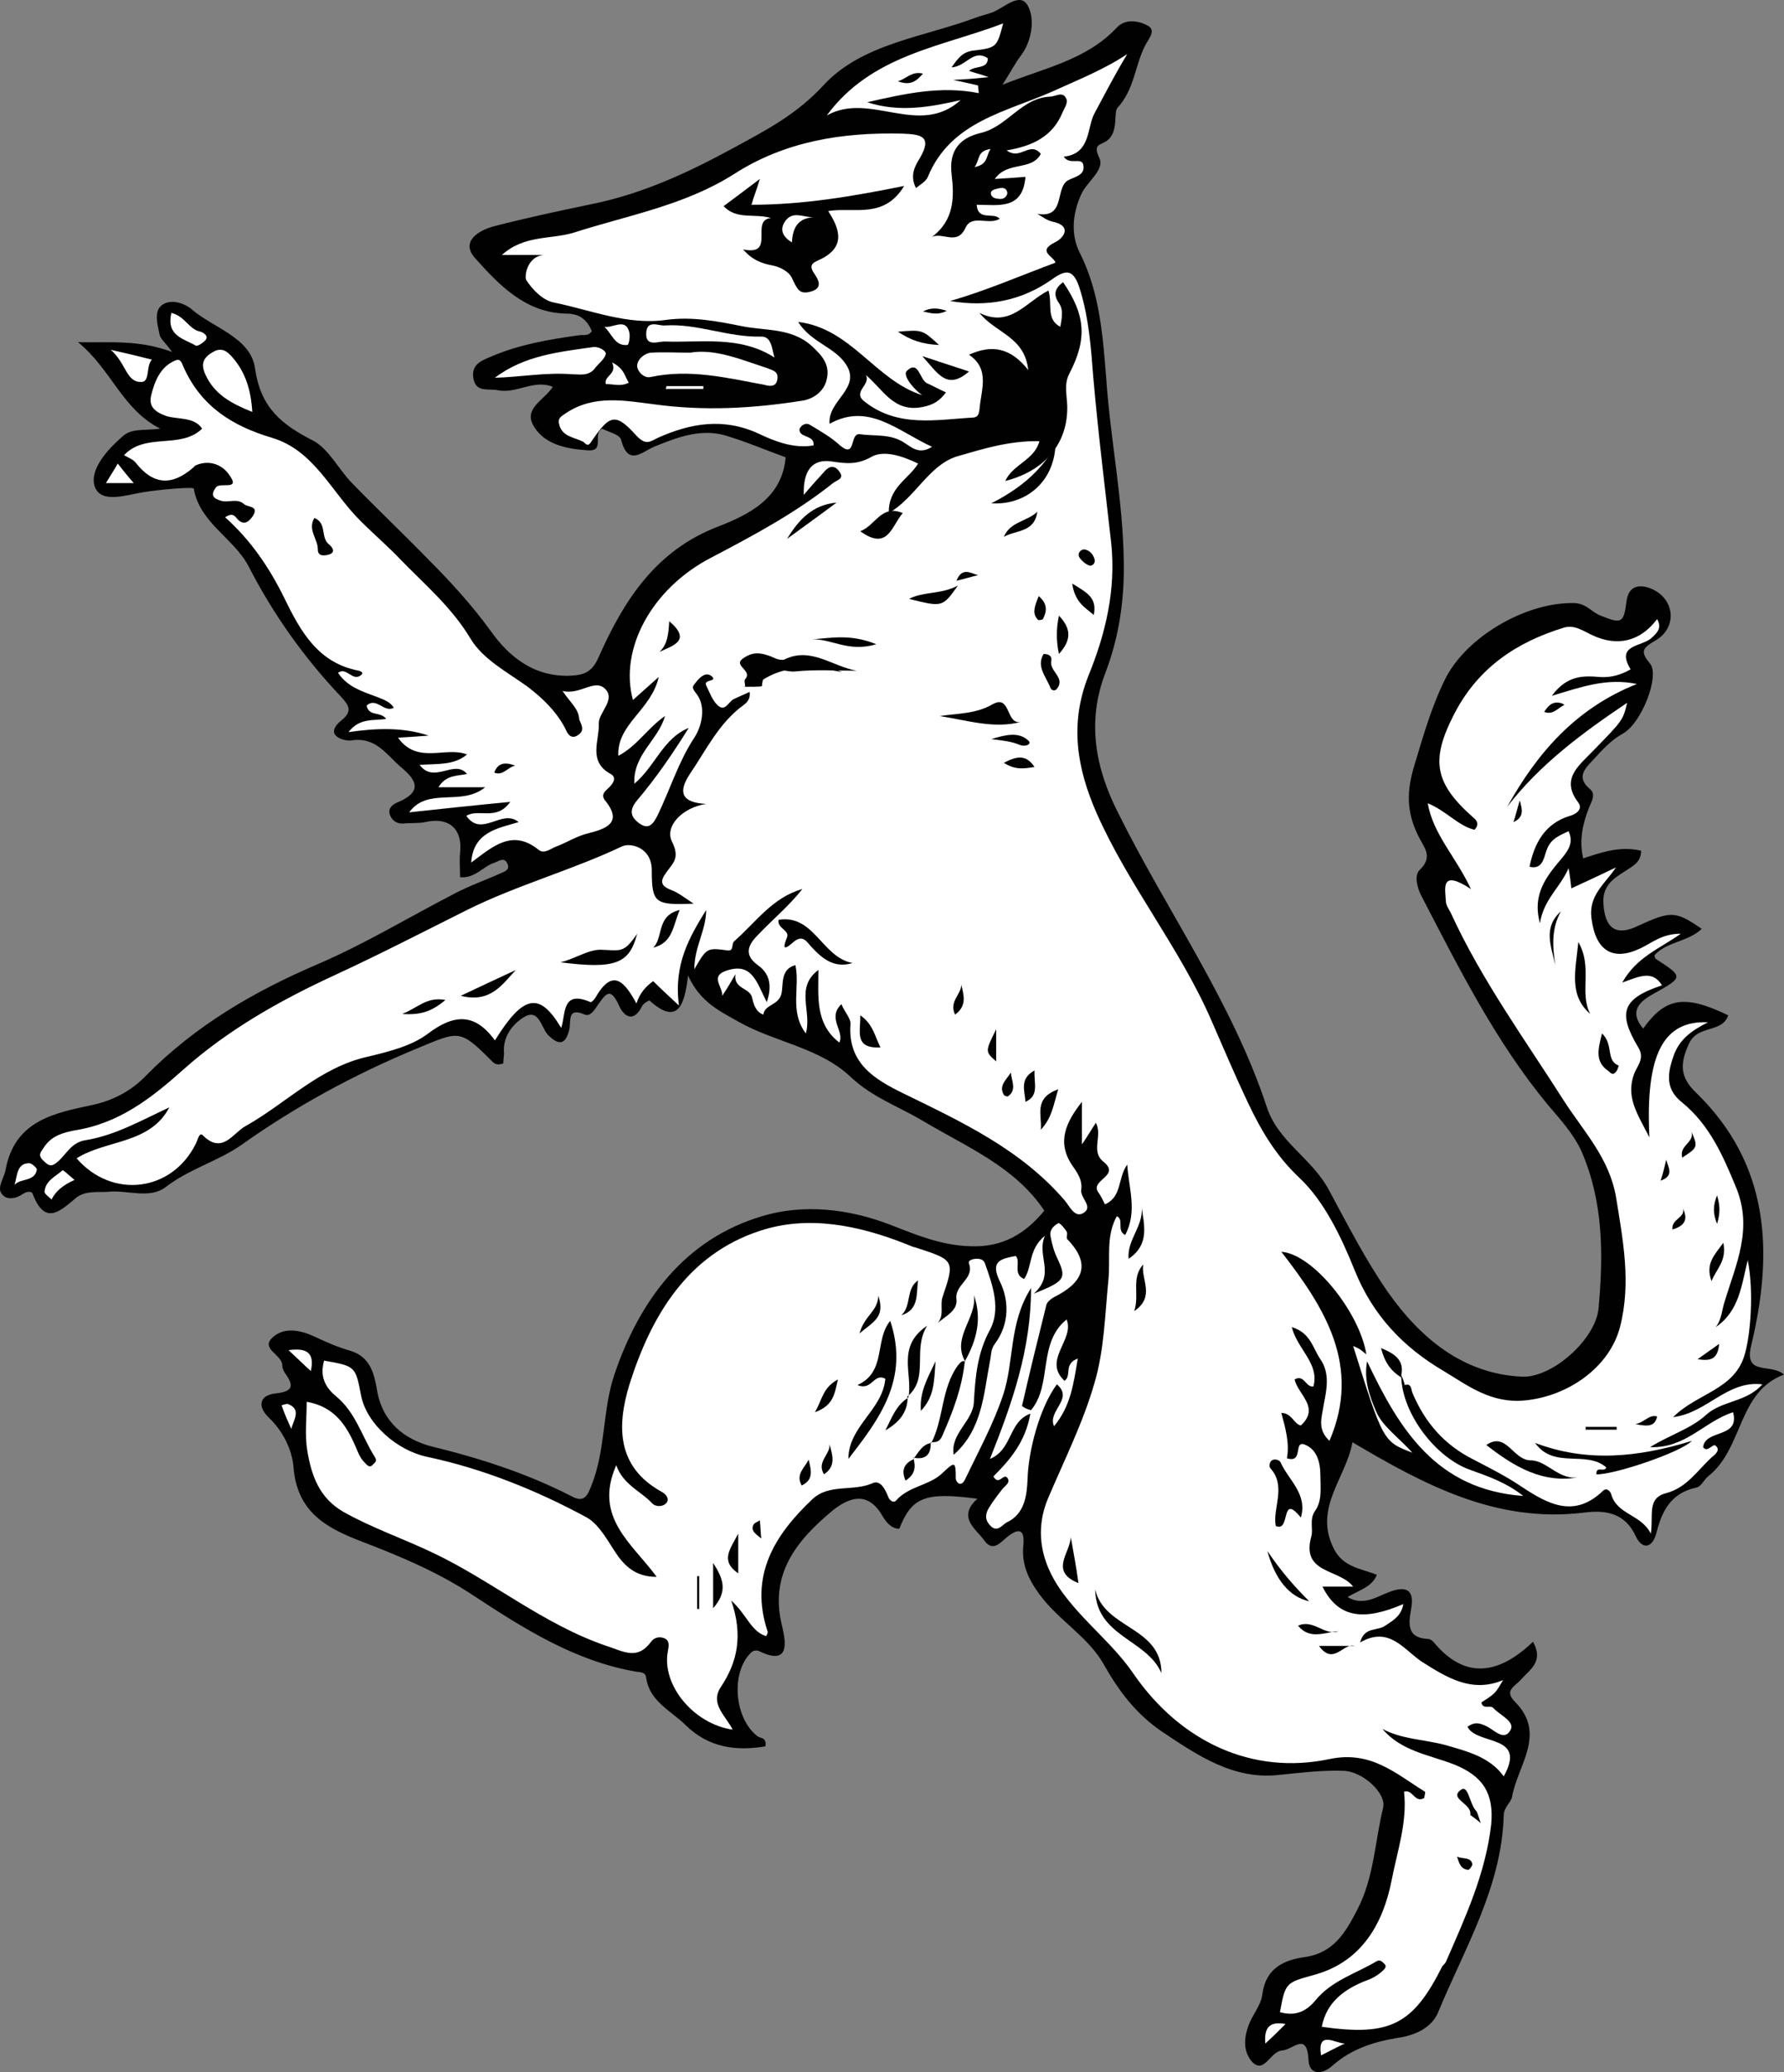 <?xml version="1.0" encoding="UTF-8" standalone="no"?>
<svg
   xmlns:dc="http://purl.org/dc/elements/1.1/"
   xmlns:cc="http://creativecommons.org/ns#"
   xmlns:rdf="http://www.w3.org/1999/02/22-rdf-syntax-ns#"
   xmlns:svg="http://www.w3.org/2000/svg"
   xmlns="http://www.w3.org/2000/svg"
   xmlns:sodipodi="http://sodipodi.sourceforge.net/DTD/sodipodi-0.dtd"
   xmlns:inkscape="http://www.inkscape.org/namespaces/inkscape"
   inkscape:version="1.0 (4035a4f, 2020-05-01)"
   height="297.058"
   width="255.889"
   sodipodi:docname="wolf-rampant.svg"
   xml:space="preserve"
   viewBox="0 0 255.889 297.058"
   y="0px"
   x="0px"
   id="Layer_1"
   version="1.1"><rect x="0" y="0" width="255.889" height="297.058" fill="#808080" stroke="none"/><defs
   id="defs37277" /><sodipodi:namedview
   inkscape:current-layer="Layer_1"
   inkscape:window-maximized="0"
   inkscape:window-y="25"
   inkscape:window-x="0"
   inkscape:cy="167.25516"
   inkscape:cx="124.88934"
   inkscape:zoom="2.52"
   fit-margin-bottom="0"
   fit-margin-right="0"
   fit-margin-left="0"
   fit-margin-top="0"
   showgrid="false"
   id="namedview37275"
   inkscape:window-height="480"
   inkscape:window-width="820"
   inkscape:pageshadow="2"
   inkscape:pageopacity="0"
   guidetolerance="10"
   gridtolerance="10"
   objecttolerance="10"
   borderopacity="1"
   bordercolor="#666666"
   pagecolor="#ffffff" />
<style
   id="style37062"
   type="text/css">
	.st0{fill:#010101;}
	.st1{fill:#FFFFFF;}
</style>
<g
   transform="translate(-25.111,-32.745)"
   id="g37272">
	<g
   id="g37270">
		<path
   id="path37064"
   d="m 91.1,158.5 c 0,-1.2 -0.1,-2.4 0,-3.5 0.4,-3.4 -1.6,-5.2 -5,-4.4 -1,0.2 -2.1,0.1 -3.1,0.2 -0.9,0.1 -1.6,-0.4 -1.9,-1.1 -0.5,-1.1 0.4,-1.7 1.2,-2 3.4,-1.5 2.6,-3.1 0.3,-5 -2.1,-1.8 -3.6,-4.4 -7.2,-3.8 -0.9,0.1 -4,-0.7 -1.3,-2.9 1.6,-1.3 1.1,-2.1 -0.1,-3.4 -5.3,-5.6 -9.7,-11.8 -13.2,-18.6 -2.1,-4.1 -7,-6.2 -7.9,-11.2 0,-0.3 -4.7,0.1 -7.2,0.5 -2.5,0.4 -6.1,1.7 -7,-0.8 -0.8,-2.4 1.8,-5.3 4,-7.2 1.3,-1.2 3.1,-0.8 5.4,-1.1 -5.5,-2.8 -7,-8.5 -11.8,-12.4 4.7,0.1 8.6,-0.4 13.5,1.4 -1.1,-1.5 -1.7,-1.9 -1.8,-2.5 -0.3,-1.4 -0.8,-3.2 0.2,-4.1 1.1,-1 3,-0.6 4.3,0.4 3.2,2.8 8.6,4.1 9.2,8.6 0.8,5.6 3.8,8 8.3,10.3 2.3,1.2 3.7,4.2 5.7,6.2 3.6,3.7 7.3,7.2 10.9,10.9 3.2,3.2 6.2,6.5 8.9,10.2 2.6,3.7 6.3,6.7 11.6,6.4 1.9,-0.1 3,-0.6 3.9,-2.7 3.6,-8.1 8.2,-15.3 17.2,-18.7 4.3,-1.7 9.1,-4 9.6,-9.9 -2.8,-1 -5.8,-2.3 -8.9,-3.2 -3.5,-0.9 -6.8,0.4 -10,1.7 -1.8,0.8 -3.7,2.8 -4.7,-1 -0.2,-0.8 -1.8,-1.1 -2.7,-1.6 -1.5,0.7 0.5,3.3 -2.1,3.1 -3,-0.2 -6.1,-0.8 -7.7,-3.4 -1.6,-2.6 1.4,-3.7 2.7,-5.7 -2.7,-1.1 -5.2,1 -7.8,0.5 -1.4,-0.3 -3.3,0.4 -3.6,-1.8 -0.3,-2 1.3,-2.5 2.7,-3.1 4,-1.7 8.2,-2.4 12.5,-3 0.6,-0.1 1.3,0.2 1.8,-0.6 -0.7,-1.6 -1.7,-2.5 -3.7,-2.5 -5.8,-0.1 -9.6,-4.1 -13,-7.9 -2.2,-2.4 0.4,-4 2.6,-4.6 4.6,-1.2 9.3,-2.2 14.1,-3.2 7.4,-1.5 14,-4.6 20.6,-8.2 4.6,-2.5 8.8,-4.7 12.6,-8.8 5.5,-6 14.3,-6.9 21.8,-9.7 0.8,-0.3 1.7,-0.5 2.5,-0.8 1.7,-0.7 3.9,-2.9 5,-1 1.1,1.9 0.6,5 -0.8,7 -1,1.3 -1.7,2.7 -2.8,4.4 5.9,-2.4 12,-3.5 16.4,-8.2 1.2,-1.3 3.1,-1 4.4,-0.3 1.4,0.7 0,2.1 -0.4,3 -1.4,2.8 -1.5,6.2 -3.9,8.8 -0.6,0.6 0.2,3.5 -1.5,4.7 -0.9,0.7 -2.1,0.4 -1.1,2.5 0.8,1.7 -1.8,3.4 -2.6,5.2 -1.3,2.8 -1.5,5.9 -0.2,8.4 2.9,5.8 3.3,12 3.8,18.2 0.6,8.7 2.4,17.3 2.5,26.1 0.1,5.5 -0.7,10.8 -2.6,15.8 -2.8,7.2 -1.4,13.9 1.8,20.2 7,14.1 16.3,27 21.3,42.1 1.6,5 6.5,7.4 8.9,11.9 2.7,5 5.3,10.1 8.5,14.7 4.6,6.5 10.7,11.7 19.2,12.1 4.4,0.2 10.6,-5.4 11,-9.8 0.7,-7.6 0.7,-15.2 -2.4,-22.4 -1.1,-2.5 -3.1,-4.7 -4.9,-6.8 -7.5,-9.1 -12.7,-19.5 -18.1,-29.9 -0.7,-1.3 -1,-3 -0.3,-3.7 2.1,-2 0.6,-3.3 -0.2,-5 -1.6,-3.3 -1.7,-6.2 -0.5,-10.1 1.3,-4.3 2.5,-8.6 4.6,-12.7 3.2,-5.9 11.6,-10.7 18.4,-10.5 1.7,0.1 2.4,1.3 3.7,1.8 3,1.2 3.3,1.1 3.7,-2 0.3,-2.5 2.1,-2.5 3.7,-1.8 3.3,1.5 3.6,5.6 0.4,7.4 -1.9,1.1 -2.1,1.6 -0.7,3.3 1.4,1.7 -1.2,8.5 -3.9,10 -1.8,1 -3,2.4 -4.3,3.8 -1,1.1 -2.5,2.4 -0.5,4.1 1,0.8 0.3,1.8 -0.1,2.8 -0.9,2.3 -1.4,4.7 -0.8,7.2 2.7,-0.9 5.3,-1.8 8.3,-1.1 0,1.7 -1.2,2.2 -2.4,3 -1.6,1 -3.2,2.1 -3,4.6 0.2,3.5 1.8,4.7 4.9,3.2 4.8,-2.2 5.4,-2.2 9.2,0.4 -2,1.9 -5,1.8 -6.8,3.8 0.1,0.2 0.1,0.5 0.2,0.5 4,2.6 4,2.6 -0.3,5 -2,1.1 -3.6,2.5 -1.5,5 3.2,-4.5 6,-4.9 12.2,-1.9 -0.9,2.6 -4.3,1.3 -5.6,4 -1.4,3 -1.3,4.9 1,7.1 10.6,10.3 11.1,22.9 7.9,36.2 -1.1,4.5 2.8,2.5 4.7,4.2 -6.7,2.5 -5.8,10.6 -10.9,14.6 -0.6,0.5 -1,1.5 -1.7,1.6 -3.6,0.8 -4.9,3.3 -5.7,6.5 -0.6,2.3 -2.1,2.4 -3,0.4 -1.6,-3.4 -4.5,-3.7 -7.5,-3.3 -12.5,1.5 -22.8,-4 -33.1,-10.1 -0.9,5.1 -5.6,9.4 -2.7,15.2 1.3,2.7 3.9,2.9 6.2,3.8 -0.7,1.8 -2.6,2.2 -4.2,3.2 2.2,1.3 4.1,0 5.9,-0.7 2.8,-1.1 3.7,-0.1 3.2,2.5 -0.4,2.2 -0.5,4.1 2.5,4.2 0.2,0 0.5,0.2 0.7,0.4 4.6,5.6 9.5,4.6 14.3,0 1.6,2.9 -0.5,4 -1.8,5.5 -0.8,0.9 -2.4,1.5 -0.8,3.1 4.6,4.6 0.4,9.1 -0.4,13.6 -0.1,0.8 -1.2,1.5 -1.2,2.7 -0.3,10.3 -5.6,19 -9.4,28.2 -1,2.4 -3.6,3.4 -5.9,3.7 -3.5,0.6 -6.6,1.6 -9.3,4 -1.6,1.4 -3.3,1.2 -3.4,-0.8 -0.2,-4.2 -2.2,-1.5 -3.8,-1.4 -1.7,0.1 -2.6,3.6 -4.4,1.5 -1.4,-1.7 -1,-4.1 0.1,-6.2 0.6,-1.1 1.4,-2.3 1.5,-3.5 0.5,-3.6 3.1,-4.8 6.1,-5.2 4.1,-0.6 5.8,-3.5 7.5,-6.8 2.4,-4.6 2.5,-9.7 3.7,-14.6 0.5,-2.1 -3,-5.3 -5.8,-5.3 -3.1,-0.1 -6.2,0.3 -9.2,0.6 -6.5,0.7 -11.6,-2.8 -16.7,-6.2 -3.7,-2.5 -6.2,-5.8 -8.4,-9.7 -2.2,-3.9 -6.5,-6.3 -9.2,-10 -1.6,-2.2 -2.6,-4.3 -2.3,-7.1 0.1,-1.2 0,-2.7 -1.8,-1.5 -1.3,0.8 -2.4,2.8 -3.8,0.9 -1.1,-1.6 -4,-3.3 -1,-6 -7.6,-1 -9.4,-0.2 -11.2,4.3 -1.2,0 -1.9,-1 -2.4,-1.8 -2.2,-3.9 -5.1,-2.5 -7.3,-0.7 -5,4.2 -9,9 -7.1,16.5 0.4,1.8 1.4,5.9 -3.4,3.5 -0.3,-0.1 -0.8,0 -1,0.2 -3,2.8 -2.5,9.4 0.8,12 0.4,0.4 1.4,0.1 1.2,1.5 -4.2,0.7 -8.1,0.2 -11.4,-3 -2.1,-2.1 -5.2,-3.4 -5.7,-6.8 -0.1,-0.9 -0.8,-0.8 -1.4,-0.9 -8.8,-1.5 -16.2,-6.2 -23.5,-11 -5,-3.3 -10.5,-5.6 -16,-7.7 -5.2,-2 -9.2,-4.3 -9.7,-10.7 -0.2,-2.4 -1.5,-5.1 -3.5,-7 -1.8,-1.7 -1.3,-3.3 1,-3.5 2.6,-0.3 2.5,-1.2 1.3,-2.9 -0.2,-0.3 -0.4,-0.7 -0.4,-1.1 0,-1.6 -3.3,-2.4 -1.3,-4.1 1.6,-1.4 3.8,-1 5.8,-0.1 1.7,0.8 3.5,1.6 5.3,2.1 2.9,0.9 3.4,3.4 3.8,5.7 0.8,4.6 4,7 7.8,8 7,1.7 13.8,3.9 20.2,7.2 1.7,0.9 2.2,-0.2 2.7,-1.5 2.1,-5.1 1.6,-10.8 3.3,-15.9 3.6,-10.7 10.1,-19.5 21.2,-22.8 5.9,-1.8 12.5,-1.1 18.6,1.3 3.6,1.4 7.2,2.9 11.3,3 4.6,0.2 7.9,-1.8 10.6,-5.1 -4.2,-6.3 -11.1,-9.1 -17.3,-12.8 -3.5,-2.1 -7.3,-3.4 -10.4,-6.3 -4.5,-4.3 -10.9,-5 -16.2,-8 -2.6,-1.5 -5.4,-2.7 -7.2,-6.6 -0.5,4.5 -1.6,7.1 -5.5,3.6 -0.1,-0.1 -0.9,0.4 -1.1,0.8 -1.2,2.4 -2.6,1.5 -3.3,-0.1 -1.3,-2.9 -2,-1.5 -3.1,0 -0.4,0.6 -1,1.6 -1.8,1.3 -2.5,-1.1 -2,0.8 -2.2,2 -0.5,2.2 -1.4,2.6 -3.1,0.9 -1,-1.1 -1.3,-3.9 -3.5,-2.5 -1.6,1 -3,2.8 -2.8,5.1 0,0.5 -0.1,1 -0.1,1.5 -0.6,0.2 -1.1,0.2 -1.5,-0.2 -4.8,-4.8 -4.7,-4.5 -11,-1.9 -8.9,3.7 -17.2,8.2 -25.1,13.8 -3.3,2.3 -7.4,3.4 -10.8,6 -2.3,1.8 -5.5,0.4 -8.3,0.7 -1.5,0.1 -3.1,-0.2 -4.5,0.8 -2.3,1.9 -4.5,4.2 -6.3,-0.5 -0.1,-0.4 -0.8,-0.4 -1.4,0 -1,0.7 -2.4,1 -3.1,-0.1 -0.6,-0.9 0.4,-2.2 0.6,-3.3 1.3,-7.2 7.1,-8.2 12.7,-9.4 3,-0.7 5.5,-2.1 7.5,-4.2 7,-7.1 15.4,-12 24.5,-15.9 6.8,-2.9 13.2,-6.8 19.8,-10.2 2.1,-1.1 4.4,-1.9 6.6,-2.9 0.5,-0.2 1.3,-0.5 0.9,-1.3 -0.4,-1 -1.1,-0.5 -1.8,-0.2 -1.7,0.5 -2.8,2.3 -5,2.1 z"
   class="st0" />
		<path
   id="path37066"
   d="m 226.1,230.2 c 0.2,5.3 5,11.6 10,13.3 2.5,0.9 5.1,1.8 7.5,3.7 -12.5,-0.9 -17.8,-9.6 -22.4,-19.3 -0.5,2.7 0.4,5.1 1.3,7.2 0.9,2.1 3.1,3.6 5.2,5.9 -4.2,-1.6 -4.2,-1.6 -8.5,-15.3 0.4,0.2 0.7,0.3 1,0.5 0.3,0.2 0.6,0.5 0.9,0.7 -1,-6.1 -7.7,-14.4 -12.2,-14.7 6.3,8.1 11.5,16.4 6.9,27.1 -1.8,-1.7 -1.1,-3.3 -0.8,-5.3 0.4,-2 0.9,-4.4 -0.5,-6.4 -1.1,-1.6 -1.4,-3.8 -4.1,-4.6 0.8,3.2 4,5.2 3.1,8.5 -1.1,0.2 -1.3,-1.8 -2.7,-1 0.5,2.2 3.7,4 0.9,6.6 -1,-0.2 -1.3,-1.8 -2.8,-1.8 0.6,2.2 1.2,4.4 0.8,6.5 2.5,0.8 0.8,-2.8 2.7,-1.9 1.6,0.7 2.1,2.5 2.1,4.3 0,1.8 0.3,3.7 -0.8,5.2 -0.8,1.2 -0.2,2.6 -0.5,3.6 -1.5,5.4 4,4.6 6,7.2 -1.6,0 -2.9,0 -4.4,0 2.3,4.6 6,4.9 11.6,2.5 -0.3,1.7 -1.4,2.3 -2.6,3.1 -1.1,0.8 -3,0.1 -3.6,2.4 4.2,-2.4 6.2,1 8.9,2.8 3.5,2.2 7.1,4.5 11.6,2.6 -1.1,1.9 -1.1,1.9 -3.1,3.2 0.2,1.1 1.3,0.3 1.7,0.8 0.9,1 3.1,1.9 2.5,3.1 -0.9,1.8 -2.4,0 -3.5,-0.5 -0.9,-0.4 -1.6,-0.7 -2.7,0.1 1.4,2.7 8.6,1 5.2,7.1 -2,-2.8 -5.3,-3.6 -8.4,-4.5 -3,-0.8 -6.2,-0.8 -9,-2.3 2.7,3.2 6.7,3.7 10.3,5.1 4.2,1.7 5.7,4.2 5.3,8.6 -0.8,7 -3.7,13.3 -6.5,19.7 -0.1,0.2 -0.3,0.4 -0.5,0.6 -4.2,8.4 -7.5,10.1 -17.3,8.7 0.7,-3.6 3.3,-5.4 6.3,-6.6 0.9,-0.3 1.6,-0.7 2.3,-1.3 0.3,-0.3 0.9,-0.7 0.3,-1.2 -0.3,-0.3 -0.6,-0.6 -1.2,-0.2 -2.9,1.7 -6.3,2.7 -8.6,5.5 -1.4,1.7 -3,2.3 -5.1,1.7 0.8,-4.4 0.9,-4.2 5.1,-5.4 6.7,-1.9 9.7,-7.4 10.9,-13.4 0.8,-4.2 2.3,-8.4 1.8,-12.8 1.3,-0.4 1.5,1.7 2.9,0.9 0,-0.2 0.2,-0.8 0.1,-0.9 -4.2,-2.6 -7.7,-5.9 -13.6,-4.7 -11.2,2.4 -21.5,-2.5 -28.2,-12.2 -2.8,-4.1 -6.7,-7.1 -9.7,-11 -3.4,-4.3 -4.7,-9.2 -2.5,-14.3 2.3,-5.4 5,-10.8 6.6,-16.4 1.4,-4.7 1.5,-9.8 2,-14.8 0.3,-3.1 -0.4,-6.2 1.2,-9.1 1.1,0.5 -0.1,2 1.2,2.7 1.8,-3.4 0.5,-6.7 0.3,-10.1 -1.4,1.9 -0.7,4.6 -3.2,5.7 -0.2,-0.4 -0.5,-1.1 -1,-1.8 -1.1,-1.7 3.3,-2.3 0.8,-4.3 -1.9,-1.5 -0.1,-3.7 -1.1,-5.6 -0.6,0.9 -1.1,1.8 -2,3.1 0,-2.4 0,-4.3 0,-6.1 -2.2,2.8 -3.7,5.7 -1.4,9.1 0.7,1 1.5,2.1 1.3,3.5 -0.2,1.2 1.9,2.5 0.2,3.4 -1.2,0.6 -1.9,-1.1 -2.6,-1.9 -6.3,-7.3 -14.7,-11.2 -23.1,-15.3 -4.1,-2 -8,-4.3 -7.6,-9.9 0.1,-0.8 -0.8,-1.7 -1.3,-2.9 -2.1,2 0.5,3.9 -0.3,5.5 -3.5,-2.7 -3,-6.6 -3,-10.4 -3.4,2.5 -0.9,5.9 -1.8,9.1 -2.4,-3.2 -0.8,-6.6 -1.5,-9.8 -2.2,0.6 -1.7,2.8 -2,4.1 -0.4,1.7 -2.4,1.5 -2.6,3 -1.1,-0.4 -1.4,-1.5 -1.6,-2.4 -0.3,-1.5 -2.7,-1.2 -2.4,-3.4 -0.7,1.2 -1.2,2.1 -1.9,3.1 0.1,-1.3 -1.8,-2.8 0.6,-3.6 3.8,-1.3 4.4,1.9 5.8,4.5 0.8,-2.4 0.4,-4.1 -1.3,-5.3 -2.2,-1.6 -1.2,-3.1 0.1,-4.4 2.1,-2.2 4.4,-4.1 6.3,-6.5 -4.3,1.2 -6.7,4.8 -9.8,7.5 -0.4,0.4 0,1.4 -0.9,1.3 -3,-0.4 -3,-0.4 -4.8,2.7 0,-3.2 1.7,-5.6 1.7,-8.5 -2.4,3.9 -4.7,7.8 -3.9,13.7 -1.6,-1.5 -2.7,-2.5 -3.7,-3.5 -1.1,0.8 -1.9,1.7 -2.4,3.2 -1.7,-3.1 -3.4,-5.2 -5.9,-0.8 -0.2,0.3 -0.6,0.7 -0.7,0.6 -4.2,-1.8 -3.5,1.8 -4.2,3.7 -3.1,-5.2 -5.4,-4.8 -9.5,1.8 -2.9,-4 -5.9,-3.8 -9.7,-0.9 -2.3,1.7 -5.5,2.5 -8.4,3.2 -7,1.5 -11.8,6.7 -17.7,10 -1.8,1 -3.3,4.1 -6.1,1.3 -0.5,-0.5 -0.7,0.6 -1,1.2 -3.4,6.9 -12,8 -17.1,2.1 4.3,-2.7 10.5,-2 13.3,-7.3 -3.9,1.8 -7.7,4 -12,4.7 -2,0.3 -2.7,1.9 -3.9,3 -0.9,0.8 -1.3,0.8 -2.1,0 -1,-0.9 -0.4,-1.3 0.1,-2.1 1.1,-1.6 2.8,-2 4.3,-2.3 6.4,-1 11,-4.6 15.7,-8.8 6.3,-5.6 13.7,-9.8 21.5,-13.4 6.5,-3 12.9,-6.3 19.3,-9.5 7.1,-3.5 14.8,-5.6 22,-9 1.2,-0.6 4.3,0.1 4.3,3.4 0,4.8 0.5,5 6,4.8 -1.2,-0.8 -2.2,-1.6 -3.3,-2 -1.5,-0.6 -1.5,-1.3 -0.6,-2.5 0.9,-1.3 2,-2 0.8,-4.4 -1.1,-2.2 1.5,-4.9 4.9,-5.4 -3.6,-0.2 -4,-1.7 -2.4,-4.2 2.4,-3.5 4.2,-7.4 7.8,-10 0.7,-0.5 1,-1.2 0.8,-2 3.9,-4 8.7,-3.6 13.3,-2.7 -3.2,-1.5 -7.1,-0.1 -10.8,-1 -3.4,-0.8 -0.9,2.9 -2.4,3.8 -0.8,0.4 -1.6,0.7 -2.4,1.1 -0.7,0.4 -1.2,1.8 -2.2,0.9 -0.8,-0.7 -1.2,-1.9 -1.7,-2.9 -0.4,-0.9 1.7,-0.5 0.8,-1.3 -0.8,-0.7 -1.7,0.1 -2.3,0.9 -0.5,0.6 -0.6,0.7 0.1,1.6 1.5,1.9 0.7,4.8 -0.3,6.3 -2.3,3.5 -3.5,7.5 -5.3,11.2 -0.8,1.6 -1.5,1.9 -2.7,1 -0.9,-0.7 -1.5,-1.6 -0.3,-3.1 2.8,-3.3 5.2,-6.8 7.5,-10.5 -3.7,1.5 -4.8,5.5 -7.8,8 -0.2,-4.2 3.4,-6.2 4.4,-9.7 -2.4,1.6 -4,4.3 -6.7,5.7 -0.2,-4.6 4.7,-6.5 5.8,-11.3 -1.7,1.5 -2.7,2.4 -3.7,3.3 -2,-7.3 2.7,-16 11.2,-20.4 6.1,-3.2 12.1,-6.4 17.5,-10.7 0.5,-0.4 1.6,-0.6 1,-1.5 -0.6,-1 -1.4,-1.1 -2.2,-0.2 -1,1.1 -2,2.2 -3,3.4 -0.1,-3.5 1.2,-5.2 4,-4.8 2,0.3 3.6,0.5 5.6,-0.6 1.8,-1.1 4.5,-0.2 6.8,0.9 -1.3,2.2 -4.3,3.4 -4.2,7.1 3.8,-2.2 5.7,-6.8 9.7,-8.1 3.8,-1.1 7.6,-2.3 11.9,-2.2 -0.7,2.7 -3.8,3.3 -4.9,5.7 6.3,-1.6 9.5,-6.2 8.8,-12 -0.1,-1.1 -0.2,-2.3 0.4,-3.4 2.6,-5 2.3,-8.4 -0.9,-13.1 -1.1,0.8 -1.5,1.7 -0.6,3 0.7,1 0.4,2.2 0.2,3.4 -2.1,-1.1 -1.1,-3.3 -1.7,-5.2 -3.2,1.6 -5.5,5.4 -9.9,3.2 2.3,2.9 6.5,3.4 7,8.2 -2.5,-3.2 -5.2,-3.7 -8.5,-2.2 3.1,2.1 1.7,5.1 1.5,7.9 -0.1,0.6 -0.2,1 -0.8,1.1 -5.4,0.3 -10.9,1.5 -15.7,-2.3 -1.8,-1.4 1,-2.4 0.2,-3.8 2.5,2.1 4,5.4 8.1,4.6 1.6,-0.3 2.5,-0.9 3.4,-2.1 -0.9,-0.4 -1.8,-0.9 -2.7,-1.3 -1.1,-0.5 -1.2,-3.4 -2.9,-1.8 -0.7,0.6 0.9,2.6 2.2,3.5 -6.7,-2.1 -10.2,-9.6 -17.8,-10.5 1.8,2.9 5.2,3.6 6.8,6 2.4,3.5 -2.6,5.2 -2.3,8.6 5.6,-3.1 9.7,1 14.7,3.3 -1.9,1.2 -3,0 -4,-0.6 -2,-1.3 -4.2,-0.9 -6.3,-1.2 -1.6,-0.3 -0.5,3.6 -2.9,1.6 -1.3,-1.2 -2.9,-2.1 -4.4,-3 -0.4,-0.2 -1,-0.1 -1.4,0.6 -0.2,1.4 2.2,0.8 2,2.4 -2.8,0.5 -5.6,-0.6 -7.9,-1.7 -5,-2.3 -9.7,-1.5 -14.4,0.6 -1.1,0.5 -1.7,1.2 -3.1,-0.3 -3,-3.3 -3.8,-3.1 -6.5,0.9 -0.5,0.8 -0.8,0.2 -1.1,0 -1.3,-0.7 -3.1,-0.7 -3.5,-2.6 -0.2,-0.9 0.4,-1.1 1.1,-1.6 4,-2.6 8.4,-1.7 12.5,-1.2 7.2,1 14.2,0.6 21.2,-0.5 1.5,-0.2 3.2,-1.2 3.6,-3.1 0.5,-2.1 -0.7,-3.4 -2.1,-4.7 -2.9,-2.7 -6.7,-2.2 -10.1,-2.9 -3.5,-0.7 -7.1,-1.4 -10.8,-0.9 -5.6,0.8 -10.8,-1.4 -16.2,-2.5 -1.5,-0.3 -3,-1.8 -3.9,-3.2 -0.3,-0.5 0.1,-3.4 2.5,-3.6 -1.9,0 -3.7,0 -6,0 3.2,-2.9 7,-2.2 10.3,-3.2 7.8,-2.5 15.9,-3.9 23,-8.4 7.3,-4.7 15.5,-6 24.1,-5.8 2.8,0.1 4.4,0.4 2.5,3.6 -0.7,1.1 -1.4,2.5 -0.5,4.2 0.6,-0.5 1.4,-0.9 1.7,-1.6 3.3,-8 11.3,-9.3 18,-12.3 3.5,-1.6 7.1,-3 10.6,-5.3 -1.7,2.8 -3.2,5.7 -4.7,8.5 -1.1,2 -0.5,5.8 -4.4,6.2 0.8,1.3 2.6,0 2.8,1.2 0.3,1.5 -1.3,1.7 -2.2,2.2 -1.9,1.1 -0.3,5.5 -4.4,4.8 0.7,0.4 1.3,0.9 2.1,1.1 3,0.6 1.7,2.4 0.4,3 -2.6,1.3 -0.1,2 0.1,2.9 -5.1,1.9 -9.9,4 -15.1,5.5 5.3,0.9 10.2,0 14.6,-3.1 2.2,-1.6 3.2,-1.4 4.1,1.7 1.2,4 1.5,8.1 1.8,12 0.7,8.1 1.7,16.1 2.6,24.1 0.7,6.7 -0.8,13 -3.3,19.1 -2.7,6.9 -1.6,13.2 1.2,19.6 4.6,10.4 12,19.4 16.5,29.8 1.7,3.9 3.4,7.9 5.2,11.7 1.9,4 4,7.6 7.4,10.8 3.6,3.4 6,8.5 7.9,13.2 2.6,6.5 7,11.1 12.8,14.5 3.5,2.1 6.8,4.7 11.7,4.2 6.1,-0.6 12.1,-4.7 13.6,-10.6 1.6,-6.3 0.4,-12.4 -0.6,-18.6 -1,-5.6 -4.6,-9.3 -7.5,-13.8 -5.6,-8.8 -11.8,-17.3 -16.2,-26.9 -0.3,-0.6 -0.7,-1.1 -0.7,-1.7 -0.1,-1.8 -0.8,-4.6 3.6,-1.7 -2.2,-4.7 -5.4,-7.8 -6.2,-12.3 2.7,1.1 4.3,3.2 6.7,3.8 0.7,-0.7 0.4,-1.3 -0.1,-1.7 -5.7,-5 -6.2,-8.3 -2.8,-14.9 3.4,-6.6 8.9,-10.3 15.8,-12.4 1.5,-0.4 2.7,0.5 4,1.1 3.6,1.7 6.9,0.9 9.3,-2.3 0.7,1.2 0.1,1.9 -0.8,2.7 -1.4,1.3 -5.2,0.9 -3,4.5 -1.4,0.8 -2.8,1.2 -4.4,1.1 -2.3,-0.2 -4.7,-0.3 -6.9,2.7 4.3,-1.3 7.9,-2.6 12.2,-1.7 -8.8,3.5 -14.3,9.9 -18.6,17.6 4.7,-6.1 10.8,-10.6 17.2,-14.9 -0.6,2.5 -0.6,2.5 -4.9,6.9 -2,2.1 -4.7,4 -2.1,7.4 0.8,1.1 -0.7,1.8 -1.2,1.9 -3.6,1.1 -5.1,3.9 -5.8,7.3 2,0.5 2.1,-1.6 2.5,-2.5 0.6,-1.6 1.9,-2 3.1,-2.6 0.7,1.5 0.1,2.6 -0.9,3.8 -2.1,2.5 -4.4,5.1 -3.2,9.4 0.5,-3.4 2.9,-5.1 4.1,-7.9 0.2,1.1 0.3,2 0.4,2.9 2.2,-1 4.3,-2 6.4,-3 -1.6,2.4 -4,4 -3.5,7.4 0.6,4.5 3,6.1 7,4.2 1.7,-0.8 3.1,-2.1 5.8,-2.1 -3.1,2.2 -6.3,3.3 -8.4,7 2.3,-0.8 4.3,-1.9 5.7,0.4 -5.7,1.9 -6.4,3.9 -3.4,8.9 1,1.6 -0.2,2.7 -0.6,3.8 -1.2,3.3 0.4,5.6 2.2,9.1 -0.6,-11.9 2,-16.8 8.4,-16.5 -2.4,1.2 -4.2,2.5 -5,5 -0.9,2.6 -1,4.7 1.3,6.5 3.9,3.2 5.8,7.5 7.7,12.1 2.5,6 0,11.1 -1.6,16.4 -0.4,1.1 -0.4,2.6 -1.3,3.7 3.4,-2.3 3.7,-6 4.6,-9.6 0.9,4.5 0.4,10.6 -0.4,13.4 -1.4,5.2 -6.8,5.6 -10.3,9.1 4.9,-0.6 7.7,-5.3 12.8,-4.7 -2.3,2.6 -5.8,2.3 -8.1,4.4 -2.2,2 -5.1,2.8 -8,4.6 5.1,0.2 7.8,-3.7 11.9,-5 1,3.8 -4,2.4 -4.3,5 0.6,0.9 1.4,-0.6 1.8,-0.2 0.7,0.6 0,1.2 -0.5,1.6 -2.1,1.9 -3.6,4.4 -6.6,5.2 -2.8,0.7 -1.8,3.2 -2.2,5.8 -1.4,-2.8 -4.9,-2.7 -5.7,-5.7 -0.1,-0.3 -0.6,-1 -1.2,-0.4 -4.1,3.9 -7.8,1.9 -11.6,-0.6 -2.2,-1.5 -4.6,-2.7 -6.9,-3.9 -4.2,-2.1 -7,-5.3 -8.8,-9.6 -0.2,-0.5 -0.1,-1.4 -1.1,-1.1 -0.1,-0.5 -0.3,-1 -0.5,-1.4 -0.5,-0.6 -0.2,-0.1 0,0.3 z"
   class="st1" />
		<path
   id="path37068"
   d="m 173,234.9 c 3.1,-3.7 0.9,-9.6 5.1,-13 1.2,2.9 -3.5,5.8 -0.3,8.8 1.1,-0.8 -0.2,-2.4 1.9,-3.2 -0.6,3.6 -1,6.8 -3.4,9.7 -1,-2.2 2.9,-3.9 0.4,-6 -2.5,3.4 -4.1,9.6 -4.2,13.6 -0.1,2.3 -0.4,5 -3,6.2 -0.6,0.3 -1.3,1.5 -2.3,0.5 -0.8,-0.8 -0.8,-1.6 -0.3,-2.5 0.6,-1 1.3,-1.9 2,-2.8 0.4,-0.5 1.2,-0.9 0.7,-1.6 -0.6,-0.7 -1.2,1.2 -2,-0.2 2.3,-2.3 4.6,-4.9 5.3,-9 -3.2,1.2 -2.5,5.1 -5.8,6.5 3.2,-8 5.9,-15.7 5.9,-24.5 -3.2,5 -2.4,10.5 -4,15.3 -1.4,4.2 -3.5,8 -5.4,12 -0.7,1.5 -1.4,0.4 -1.4,0 0,-2.5 -0.1,-2.5 -2,-0.7 -1.8,1.7 -4.8,1.8 -6.6,3.9 -0.3,0.3 -0.9,0 -1.1,-0.6 -0.4,-1 -1.1,-2.5 -2.3,-1.9 -2.8,1.2 -6.2,0 -8.6,2.3 -5.5,5.2 -9,11 -6.4,18.9 0.1,0.2 -0.1,0.5 -0.2,0.7 -2.2,-0.7 -2.7,-3 -5,-5.1 1.7,5 0.9,8.8 -1.5,12.4 -1.6,2.4 0.7,4.1 1.7,6.1 -5.6,-0.8 -10.2,-6.4 -9.3,-11.2 0.1,-0.6 0.3,-1.4 -0.3,-1.8 -0.7,-0.4 -1.6,-0.3 -2.1,0.4 -2,2.7 -3.9,1.4 -6.4,0.6 -9.1,-3.1 -16.5,-9.4 -25,-13.4 -4.2,-2 -8.6,-3.5 -12.7,-5.8 -3.5,-2 -4.6,-5.2 -5.2,-8.7 -0.4,-2.3 -0.1,-4.6 -0.1,-7.1 4,0.7 5.7,3.4 7,6.4 0.4,0.9 0.6,1.6 1.3,2.3 0.3,0.3 0.7,0.9 1.2,0.3 0.3,-0.3 0.7,-0.5 0.2,-1.2 -1.8,-2.9 -2.7,-6.3 -5.5,-8.6 -1.7,-1.4 -2.3,-3 -1.7,-5.1 4.5,0.8 4.5,0.8 5.3,5 0.8,4.1 5.2,7.9 9.5,8.8 8,1.7 15.7,4.8 22.9,8.7 1.9,1.1 3.1,3.6 4.5,5.6 1.3,1.7 2.8,2.9 5.5,2.9 -3.5,-4.8 -9.1,-8.5 -5.8,-16 1,2.8 3.5,3.7 5.1,5.4 0.5,0.6 1.6,0.6 2.1,0 0.5,-0.6 -0.1,-1.3 -0.7,-1.6 -6.5,-3.6 -6.4,-9.5 -4.6,-15.4 3.1,-9.8 8.3,-18.6 18.7,-22 6.9,-2.3 14.2,-0.8 21,1.9 0.5,0.2 0.9,0.4 1.4,0.5 5.5,1.8 5.6,1.8 3.8,7.1 -0.4,1.2 0.3,2.6 -0.7,3.7 1.2,-1 2.9,-1.8 2.7,-3.4 -0.3,-2.1 2.6,-2.9 1.8,-5.1 -0.2,-0.5 0.6,-0.7 1.1,-0.7 0.5,0 1,0.1 1.2,0.7 1.1,3.1 2.3,6.5 0.7,9.5 -1.8,3.3 -2.1,6.7 -2.3,10.3 -0.1,2.8 -3.4,4.5 -2.9,7.6 4.1,-3.6 4.3,-8.7 5.2,-13.4 0.2,-0.9 0.1,-1.7 0.7,-2.5 2.1,-2.8 2.1,-6.2 0.7,-9 -1.4,-2.9 0.2,-3.2 2.3,-3.6 0.8,0.8 -0.5,2.6 1.2,3.3 1.2,-1.7 0.6,-4.3 3,-6.2 -1.3,2.9 1.6,5.4 -1.6,8.3 4.5,-1.8 4.7,-2.2 3.4,-5 -0.5,-1 -0.8,-2.1 -1,-3.2 -0.2,-0.9 0.4,-1.5 1.1,-1.9 0.2,-0.1 0.9,0.7 1.2,1.2 0.2,0.3 -0.1,0.9 0.1,1.1 3.6,3.7 2.1,6.3 -1.9,8.3 -0.4,0.2 -1,0.7 -1.1,1.1 -1.2,4.8 -2.4,9.7 -3.5,14.5 0.5,0.4 0.9,0.5 1.3,0.6 z"
   class="st1" />
		<path
   id="path37070"
   d="m 105.8,131.8 c 2.5,0.6 4.5,-1.7 6,-0.4 1.8,1.6 -0.9,3.5 -0.8,5.1 0.1,2.4 -1.6,5.4 1.7,7.2 0.9,0.5 0.4,1.3 -0.2,1.9 -0.5,0.5 -1.3,1 -0.6,1.9 2.7,3.3 -0.1,4.1 -2.4,4.7 -1.7,0.4 -3,1.3 -4.6,1.9 -0.8,0.3 -1.7,1.1 -2.5,0.5 -3.8,-3.1 -6.6,-0.5 -9.7,1.8 0.3,-4.4 3.8,-4.9 6.8,-5.8 -2.4,-2 -5.3,2.3 -7.5,-0.9 1.8,-1.1 4.3,0.8 6.3,-2 -5.2,0.5 -9.9,1 -14.5,1.5 2.7,-3.7 7.5,-0.8 10.9,-3.6 -2.3,0 -4.4,0 -6.7,0 1.1,-1.8 2.7,-1.6 4.1,-1.9 -1.8,-2.2 -4.7,1.5 -6.8,-1.3 2.6,-0.2 4.9,0.1 6.8,-1.5 -3.1,-1.2 -7.1,1.5 -9.9,-2.4 1.7,-0.1 3.1,-0.2 4.4,-0.3 -3.6,-1.2 -7.4,-1.1 -11.5,-0.5 1.6,-2.1 3.6,-1.6 5.4,-1.9 -0.8,-1.1 -2.5,-0.3 -2.8,-1.9 1.4,-1.3 2.5,1.1 3.9,0.3 -0.5,-0.8 -1.3,-1.1 -2.3,-1.5 -2.1,-0.8 -4.3,-1.4 -5.7,-3.5 1.2,-0.9 2,1.2 3.2,0.4 0.6,-0.4 0.1,-0.6 -0.2,-0.7 -5.9,-1.1 -8.4,-5.7 -10.7,-10.4 -2.1,-4.3 -4.8,-8.3 -8.5,-11.6 1.2,-0.8 1.5,0 1.8,0.3 1,1 1.7,0.2 2.2,-0.5 0.9,-1.5 -0.8,-1.2 -1.3,-1.7 -1,-0.9 -2.3,-0.1 -3.4,-0.5 -0.9,-0.3 -1.5,-0.7 -0.6,-1.9 0.6,-0.8 3.7,0.6 1.8,-1.9 -1,-1.4 -2.9,-2.1 -4.8,-1.2 -0.1,0.1 -0.2,0.2 -0.3,0.3 -3,2.6 -5.7,2.5 -8.2,-0.7 C 44.2,98.6 43.6,98.4 42.9,98 46,94.7 51,97.2 54.1,94.2 53,92.5 50.7,92.9 49,92.4 c -1.7,-0.6 -2.6,-1.4 -2.2,-3 0.5,-2 1.3,-4.1 3.5,-5 0.8,-0.3 0.9,0.5 1.2,1.1 2.5,5.5 6.9,8.3 12.6,10 6.1,1.8 8.6,7.9 12.8,12 1.9,1.9 3.9,3.6 5.7,5.5 3.5,3.6 7.3,6.8 10,11.3 1.8,3 5.3,4.8 8.2,6.9 2.1,1.6 4.1,3.5 5.4,6 0.2,0.5 0.7,1.6 1.7,1 1,-0.6 0.8,-1.2 0.3,-2.3 -0.1,-1.6 -1.2,-2.3 -2.4,-4.1 z"
   class="st1" />
		<path
   id="path37072"
   d="m 162.9,47.1 c -6,5.4 -13,-1.3 -19.2,2.2 6.4,-8.7 16.4,-9.8 25.3,-13.2 -0.9,3.4 -0.9,3.5 -4.3,3.9 -1.5,0.2 -2.1,1 -3.1,2.4 2.1,-0.1 3.1,-2.7 5.2,-1.3 0,1.6 -1.8,1 -2.7,1.8 0.8,0.3 1.4,0.4 2.8,0.9 -1.9,0.2 -2.9,0.3 -5.1,0.4 1.9,0.4 2.8,0.6 3.6,0.8 0,0.4 0.1,0.8 0.1,1.1 -5.5,-1.1 -10.7,0.1 -16,1.3 4.6,1.5 9,0.7 13.4,-0.3 z"
   class="st1" />
		<path
   id="path37074"
   d="m 124.1,83.3 c 3.6,-0.6 7.3,1 11,2.2 1,0.4 1.7,0.5 1.5,1.7 -0.2,1.1 -1.2,0.9 -1.9,0.7 -5.4,-1 -10.7,-2.3 -16.3,-1.1 -1,0.2 -1.9,-0.9 -1.9,-1.6 0,-0.9 1,-1.8 2,-1.9 1.8,-0.1 3.5,0 5.6,0 z"
   class="st1" />
		<path
   id="path37076"
   d="m 96.1,86.9 c 4.2,-3.2 9.2,-3.7 14.1,-4.4 0.9,-0.1 1.9,0.6 1.8,1 -0.2,0.8 -1.1,1.4 -1.6,2.1 -0.9,1.1 -2.1,0.8 -3.2,0.8 -3.8,-0.3 -7.4,0.4 -11.1,0.5 z"
   class="st1" />
		<path
   id="path37078"
   d="m 61.3,91.8 c -3,-1.2 -5.4,-2.5 -6.7,-5.3 -0.7,-1.5 -0.4,-2.4 0.9,-3.2 1.1,-0.7 1.9,-0.5 2.8,0.5 2,2.2 2.8,4.8 3,8 z"
   class="st1" />
		<path
   id="path37080"
   d="m 136.2,84 c -5,-3.2 -10.5,-2.1 -15.8,-2.3 -0.9,0 -2.7,0.8 -2.6,-1.2 0.1,-2 1.8,-1 2.7,-1.1 4.6,-0.3 9,1.7 13.7,1.6 1.6,-0.1 1.6,1.7 2,3 z"
   class="st1" />
		<path
   id="path37082"
   d="m 41,82.9 c 2.7,0.6 4.3,1 5.9,1.4 -0.9,0.9 -0.2,3.3 -1.6,3.2 -2.1,0 -2.1,-2.7 -4.3,-4.6 z"
   class="st1" />
		<path
   id="path37084"
   d="m 49.7,77.6 c 2,0.5 2.5,2.4 4.2,2.7 0.3,0.1 1.3,0.6 0.6,1.3 -0.3,0.3 -1,0.8 -1.3,0.7 -1.7,-1 -4.3,-1.4 -3.5,-4.7 z"
   class="st1" />
		<path
   id="path37086"
   d="m 35.8,201.9 c -1.6,0.7 -2.7,1.6 -3.3,2.8 -0.4,-0.4 -1,-0.8 -1,-1.1 0.1,-1.6 1.6,-2.2 2.6,-3.1 0.1,0 0.9,0.7 1.7,1.4 z"
   class="st1" />
		<path
   id="path37088"
   d="m 111.8,79.6 c 1.3,0.2 3.1,-1.4 3.6,0.9 0.1,0.6 -0.1,1.7 -0.3,1.7 -1.8,0.2 -2.2,-1.6 -3.3,-2.6 z"
   class="st1" />
		<path
   id="path37090"
   d="m 40.3,102 c 0.6,-1 1.2,-1.9 1.7,-2.8 0.7,0.9 1.5,1.9 2.3,2.8 -1.2,0 -2.6,0 -4,0 z"
   class="st1" />
		<path
   id="path37092"
   d="m 27.2,202.6 c 0.4,-1.3 0.3,-3.1 2.1,-3.1 0.4,0 1.1,0.7 1.1,0.9 -0.3,1.8 -2.3,1.2 -3.2,2.2 z"
   class="st1" />
		<path
   id="path37094"
   d="m 112.9,84.7 c 1.8,0.9 1.8,2 2.4,2.9 -1.1,0.6 -2.2,0.2 -3.3,0.2 -0.3,-1.2 1.7,-1.4 0.9,-3.1 z"
   class="st1" />
		<path
   id="path37096"
   d="m 218,325.7 c -1.1,0.5 -2.2,1.1 -3.4,1.7 -0.6,-3.7 2.1,-1.7 3.4,-1.7 z"
   class="st1" />
		<path
   id="path37098"
   d="m 66.9,237.6 c -0.5,-1.1 -1,-2.2 -1.4,-3.4 0.4,-0.1 0.8,-0.3 1.1,-0.1 1.8,0.8 0.5,2.4 0.3,3.5 z"
   class="st1" />
		<path
   id="path37100"
   d="m 66.5,226.3 c 2.9,-0.4 3.7,0.6 3.2,3 -1,-0.9 -1.9,-1.8 -3.2,-3 z"
   class="st1" />
		<path
   id="path37102"
   d="m 206.6,325.7 c -0.2,-2.4 0.7,-3.2 2.9,-2.8 -1,1 -1.9,1.9 -2.9,2.8 z"
   class="st1" />
		<path
   id="path37104"
   d="m 120.7,88.1 c 1.8,0 3.5,0 5.3,0 0,0.1 0,0.3 0,0.4 -1.8,0 -3.6,0 -5.4,0 0,-0.1 0.1,-0.2 0.1,-0.4 z"
   class="st1" />
		<path
   id="path37106"
   d="m 169.5,54.3 c 2,1.5 3.3,-1.4 4.9,0.5 -1.3,2.5 -4.8,1 -6.6,3.6 1.7,-0.1 3.2,-0.2 4.4,-0.3 -0.4,4.8 -3.9,4 -7,4 0.2,2.4 2.4,1 3.3,2 -1.5,1 -4,-0.7 -4.9,1.3 -1.2,2.6 -3.2,0.6 -4.8,1.3 3.2,-2.4 3.2,-5.7 2.8,-9 -0.4,-3.4 1.2,-5.2 4.2,-5.9 3.8,-0.9 5.8,-5 9.9,-5.2 0.8,0 1.8,-0.8 2.3,0.2 0.4,0.6 -0.2,1.4 -0.5,2.1 -1.4,3.4 -4.3,4.8 -8,5.4 z"
   class="st0" />
		<path
   id="path37108"
   d="m 154.8,59.4 c -2.9,4.8 -7.2,3 -10.9,3.6 1.9,2.9 2.4,5.4 -1.5,7.1 -0.6,0.3 -1.3,0.6 -0.6,1.7 0.6,0.9 1.6,2.3 -0.6,2.8 -1.4,0.3 -1.7,-0.3 -2.5,-2 -0.4,-0.9 -1.7,-1.6 -2.8,-1.8 -1.6,-0.3 -2.9,-0.8 -4.2,-2.3 4.8,1 0.9,-4.2 4,-4.5 -2.4,-0.7 -4.9,0.3 -6.8,-1.7 1.6,-1.2 3.1,-2.3 5.2,-3.9 -0.5,1.7 -0.9,2.6 -1.2,3.7 7.4,0 14.5,-1.2 21.9,-2.7 z"
   class="st0" />
		<path
   id="path37110"
   d="m 132,131.2 c 0,-0.4 -0.2,-0.9 0,-1.1 1.1,-1.2 -1.7,-1.9 -0.4,-2.9 1.5,-1.1 2.7,-1 4.9,0 0.3,0.1 0.8,0.2 1.1,0.1 3.8,-1.9 6.9,1 10.4,1.6 -2.9,0 -5.9,-0.2 -8.8,0.1 -1.7,0.2 -4.5,-1.6 -4.8,2.1 0,0.1 -1.7,0.1 -2.6,0.1 0.1,-0.1 0.2,0 0.2,0 z"
   class="st0" />
		<path
   id="path37112"
   d="m 245.3,239.6 c 7.4,2.8 14.7,2.1 22.5,-0.3 -1.7,1.7 -11.3,4.9 -13.7,4.8 -0.1,-1.3 1.2,-0.2 1.4,-1 -2.9,-2.5 -7.5,0.3 -10.2,-3.5 z"
   class="st0" />
		<path
   id="path37114"
   d="m 182.2,260.6 c 1.3,5.7 9.5,5.3 9.5,12 -2.1,-4.9 -9.4,-5.2 -9.5,-12 z"
   class="st0" />
		<path
   id="path37116"
   d="m 208.1,251.5 c -0.5,-2.5 1.6,-5.7 -0.8,-8.3 -0.2,-0.3 -0.1,-1.1 0.5,-1.2 0.3,-0.1 0.9,0.1 1,0.4 1.1,2.5 3.9,4.5 2.9,7.9 -3,-3.7 -1.4,2.2 -3.6,1.2 z"
   class="st0" />
		<path
   id="path37118"
   d="m 147.4,170.8 c -2.6,0.8 -4.3,-0.6 -5.8,-2.2 -0.7,-0.7 -1.3,-2.1 -2.8,-0.7 -1.5,1.3 -1.3,0.5 -0.8,-0.8 0.4,-1 -1.5,-1.3 -1.2,-2.5 5.1,-0.8 6.2,5.4 10.6,6.2 z"
   class="st0" />
		<path
   id="path37120"
   d="m 159.9,135.4 c 2.6,-0.4 5.2,-0.3 7.6,-1.7 2.7,-1.5 1.8,3.2 4.2,2.5 -4,1.1 -7.8,-0.2 -11.8,-0.8 z"
   class="st0" />
		<path
   id="path37122"
   d="m 251.7,244.5 c -5.3,1 -9.4,-1.5 -13.4,-4.6 2.9,-2 3.8,2.2 6.4,2.2 2.3,0 4.1,3 7,2.4 z"
   class="st0" />
		<path
   id="path37124"
   d="m 167.3,104.9 c 3.7,-1.9 6.8,-4.2 9.2,-8.2 -0.3,5.2 -4.3,8.5 -9.2,8.2 z"
   class="st0" />
		<path
   id="path37126"
   d="m 116.5,166.6 c -1.1,4.3 -3.1,5.1 -11,4.1 2.1,-0.5 4.1,-1.9 5.9,-1.8 2.8,0.1 3.2,0.5 5.1,-2.3 z"
   class="st0" />
		<path
   id="path37128"
   d="m 251.5,167.8 c 2.1,3.6 0.1,7.2 1.7,10.3 -3.1,-2.7 -2.1,-6.2 -1.7,-10.3 z"
   class="st0" />
		<path
   id="path37130"
   d="m 154.6,106.3 c -1.6,1.8 -2.1,5.5 -6.1,2.6 2.2,-0.8 3,-3.9 6.1,-2.6 z"
   class="st0" />
		<path
   id="path37132"
   d="m 99.1,171.8 c -1.9,2 -3.6,4.8 -7.9,3.7 3.2,-1.5 5.5,-2.6 7.9,-3.7 z"
   class="st0" />
		<path
   id="path37134"
   d="m 155.5,118.6 c 2.1,-1.1 4.5,-0.6 7,-1.9 -2.2,3.1 -2.2,3.1 -7,1.9 z"
   class="st0" />
		<path
   id="path37136"
   d="m 138,110 c 1.7,-2.8 3.7,-4.9 7.1,-5.2 -2.4,1.8 -4.8,3.5 -7.1,5.2 z"
   class="st0" />
		<path
   id="path37138"
   d="m 206.9,255.1 c 2.1,3.1 4,5.2 6,7.2 -2.8,-0.6 -4.9,-3.1 -6,-7.2 z"
   class="st0" />
		<path
   id="path37140"
   d="m 164.1,86 c -3.2,2.8 -4.5,0.2 -6.7,-2.2 2.7,0.9 4.6,1.5 6.7,2.2 z"
   class="st0" />
		<path
   id="path37142"
   d="m 118.8,168.6 c 1.5,-1.4 0.4,-4.6 3.8,-5.4 -1,2.4 -1,4.7 -3.8,5.4 z"
   class="st0" />
		<path
   id="path37144"
   d="m 254.9,180.9 c 1.7,1.6 0.5,3.9 2.4,4.6 -0.1,0.3 -0.2,0.7 -0.4,0.9 -0.5,0.6 -0.8,0.1 -1.2,-0.2 -1.8,-1.3 -1.4,-3 -0.8,-5.3 z"
   class="st0" />
		<path
   id="path37146"
   d="m 173.9,106.1 c -0.4,3 -3,2.6 -4.8,3.6 0.9,-2.2 3.4,-2.2 4.8,-3.6 z"
   class="st0" />
		<path
   id="path37148"
   d="m 187,213.2 c -0.3,-2.8 2.4,-4.9 1.8,-7.8 0.4,2.9 1.3,5.7 -1.8,7.8 z"
   class="st0" />
		<path
   id="path37150"
   d="m 150.8,125.1 c -4,1.2 -6.4,-0.8 -9.2,-0.7 2.8,-0.2 5.5,-0.8 9.2,0.7 z"
   class="st0" />
		<path
   id="path37152"
   d="m 248.2,171.1 c -0.6,-2.7 -1.8,-5.4 0.8,-7.7 -1.4,2.5 -1.2,5.1 -0.8,7.7 z"
   class="st0" />
		<path
   id="path37154"
   d="m 174.8,126.5 c 1,0 1.2,0.5 1.1,1 -0.3,1.5 2.1,2.4 0.8,4 -0.2,0.3 -0.7,0.3 -0.9,-0.1 -0.6,-1.6 -2.1,-3.1 -1,-4.9 z"
   class="st0" />
		<path
   id="path37156"
   d="m 148.5,178.3 c 1.8,1.2 2.1,3 2.9,4.6 -3.9,0.2 -2.8,-2.4 -2.9,-4.6 z"
   class="st0" />
		<path
   id="path37158"
   d="m 179.8,259.7 c -4.2,-1.7 -1.2,-4.3 -1.1,-6.6 0.4,2.2 0.8,4.4 1.1,6.6 z"
   class="st0" />
		<path
   id="path37160"
   d="m 189.1,214 c -0.4,2.1 1.8,4.6 -1.3,6.7 0.8,-2.4 -0.5,-4.7 1.3,-6.7 z"
   class="st0" />
		<path
   id="path37162"
   d="m 176.9,188.9 c -0.7,2.3 -0.9,4.1 -2.5,5.8 0.2,-2.1 -1.1,-4.5 2.5,-5.8 z"
   class="st0" />
		<path
   id="path37164"
   d="m 153.9,80.3 c 3.5,-0.3 3.5,-0.3 5.9,1.9 -2.4,-0.1 -4.1,-0.7 -5.9,-1.9 z"
   class="st0" />
		<path
   id="path37166"
   d="m 177,126.5 c -0.4,-1.9 -0.4,-3.6 0,-5.5 1.8,1.9 1.8,3.5 0,5.5 z"
   class="st0" />
		<path
   id="path37168"
   d="m 178.9,116.4 c 2.1,1.3 3.6,2 3.1,4.5 -1.3,-1.1 -2.7,-1.8 -3.1,-4.5 z"
   class="st0" />
		<path
   id="path37170"
   d="m 121.1,121.8 c 3.3,2.8 0.5,3.5 -1.4,4.4 1.2,-1.1 1.3,-2.7 1.4,-4.4 z"
   class="st0" />
		<path
   id="path37172"
   d="m 89,176.1 c -1.9,1.6 -3.5,2.2 -6.2,2 2.3,-0.9 3.5,-2.5 6.2,-2 z"
   class="st0" />
		<path
   id="path37174"
   d="m 173.5,186.2 c -0.1,1.9 0.7,3.6 -1.3,4.5 -0.1,-1.6 -0.9,-3.3 1.3,-4.5 z"
   class="st0" />
		<path
   id="path37176"
   d="m 226.1,230.2 c -1.5,-0.9 -2.4,-2.2 -2.9,-4.2 2.2,0.9 3.5,1.9 2.8,4.3 0,0 0.1,-0.1 0.1,-0.1 z"
   class="st0" />
		<path
   id="path37178"
   d="m 266.4,198.7 c -0.5,-1.9 2.1,-2.2 1.2,-4 1.1,2.5 1.1,2.5 -1.2,4 z"
   class="st0" />
		<path
   id="path37180"
   d="m 237.5,294.1 c -0.9,-0.8 -1.5,-1.1 -1.5,-1.2 0.3,-1.6 -3.2,-2.3 -1.3,-3.6 1,-0.7 1.2,2 2.1,3 0.2,0.2 0.3,0.6 0.7,1.8 z"
   class="st0" />
		<path
   id="path37182"
   d="m 272.3,210.9 c 0.5,2.6 -0.9,3.6 -1.7,5.5 -0.9,-2.5 0.4,-3.7 1.7,-5.5 z"
   class="st0" />
		<path
   id="path37184"
   d="m 217.1,266.6 c -1.9,0.1 -4.1,1.3 -5.8,-0.8 2.2,-1 3.8,1.5 5.8,0.8 z"
   class="st0" />
		<path
   id="path37186"
   d="m 214.3,268.7 c 2,0 3.5,0 5.1,0 -1.6,-0.5 -3,2.9 -5.1,0 z"
   class="st0" />
		<path
   id="path37188"
   d="m 168,180.3 c 0,2 0,3.3 0,4.6 -1.6,-1.4 -1.6,-1.4 0,-4.6 z"
   class="st0" />
		<path
   id="path37190"
   d="m 173.5,142.7 c -1.4,0.2 -2.7,0.5 -4.4,-0.6 1.9,-1 3.2,-1.2 4.4,0.6 z"
   class="st0" />
		<path
   id="path37192"
   d="m 167.3,138.7 c 2,-0.6 3.9,-1.1 5.3,0.2 0.6,0.5 -0.4,1 -1.3,0.6 -1.2,-0.5 -2.5,-0.6 -4,-0.8 z"
   class="st0" />
		<path
   id="path37194"
   d="m 174.1,118.2 c 1.4,1.2 1.1,2.3 0.6,3.3 -0.1,0.1 -0.6,0.2 -0.7,0.1 -0.9,-0.9 -0.5,-1.9 0.1,-3.4 z"
   class="st0" />
		<path
   id="path37196"
   d="m 170.1,186.5 c 0.1,1.2 0.9,2.5 -0.4,3.4 -0.1,0.1 -0.6,-0.1 -0.6,-0.2 -0.8,-1.3 0.4,-2.2 1,-3.2 z"
   class="st0" />
		<path
   id="path37198"
   d="m 162.1,178.2 c -0.9,-1.9 0.9,-2.9 0.9,-4.3 0.3,1.4 0.9,3 -0.9,4.3 z"
   class="st0" />
		<path
   id="path37200"
   d="m 252.5,237.3 c 1.5,0 3,0 4.5,0 0,0.1 0,0.2 0,0.4 -1.5,0 -3,0 -4.5,0 0.1,-0.1 0.1,-0.3 0,-0.4 z"
   class="st0" />
		<path
   id="path37202"
   d="m 180.6,111.5 c 0.8,0.1 1.3,0.7 1.5,1.4 0.2,0.5 -0.3,1.1 -0.8,0.9 -0.5,-0.2 -1.1,-0.7 -1.4,-1.2 -0.2,-0.4 0,-1 0.7,-1.1 z"
   class="st0" />
		<path
   id="path37204"
   d="m 266.5,206 c 0.8,1.6 0.2,2.5 -1.5,3 -0.2,-1.5 1.9,-1.7 1.5,-3 z"
   class="st0" />
		<path
   id="path37206"
   d="m 268.6,227.6 c 1.1,-0.8 2,-1.4 3.1,-2.2 -0.2,2.2 -1.2,2.5 -3.1,2.2 z"
   class="st0" />
		<path
   id="path37208"
   d="m 234.1,298.9 c 0.8,0.4 2,0 2.2,1.1 0,0.2 -0.4,0.8 -0.6,0.8 -1.1,-0.1 -1.3,-1 -1.6,-1.9 z"
   class="st0" />
		<path
   id="path37210"
   d="m 242.2,150.6 c 0.3,-0.9 0.5,-1.8 0.9,-3.1 0.4,1.4 0.6,2.4 -0.9,3.1 z"
   class="st0" />
		<path
   id="path37212"
   d="m 246.6,134.8 c 0.7,-1.1 1.4,-1.6 2.6,-1.2 0.1,0.1 0.2,0.1 0.3,0.2 -0.9,0.4 -1.6,1.5 -2.9,1 z"
   class="st0" />
		<path
   id="path37214"
   d="m 264.1,199 c 0.3,1.1 1.2,2.3 -0.8,3 0.4,-1.2 0.6,-2.1 0.8,-3 z"
   class="st0" />
		<path
   id="path37216"
   d="m 259.7,236.9 c 1.4,-0.3 1.9,-1.4 3.1,-1.1 -0.3,1.4 -1.2,1.5 -3.1,1.1 z"
   class="st0" />
		<path
   id="path37218"
   d="m 271.4,204.1 c 0.5,1.7 0.4,2.7 0,4.1 -0.6,-1.5 -0.6,-2.6 0,-4.1 z"
   class="st0" />
		<path
   id="path37220"
   d="m 165.4,115.2 c -0.9,0.2 -1.8,0.5 -3.1,0.8 0.8,-2 2,-1.1 3.1,-0.8 z"
   class="st0" />
		<path
   id="path37222"
   d="m 157.5,77.4 c 1.1,-0.6 2.2,-0.5 3.4,-0.1 -1.3,0.7 -2.4,0.3 -3.4,0.1 z"
   class="st0" />
		<path
   id="path37224"
   d="m 152.8,222.1 c 2.8,8.4 -1.6,14.1 -6,19.8 0,-4.7 4.9,-7 5.3,-11.5 -1.7,-0.9 -1.9,1.8 -4,0.9 4.2,-1.9 2.4,-6.4 4.7,-9.2 z"
   class="st0" />
		<path
   id="path37226"
   d="m 163.5,227.9 c -0.4,3.8 -1.7,7.2 -3.2,10.6 -0.4,1 -0.9,1 -1.7,1 l 0.1,0.1 c 1.8,-3.5 1.4,-7.8 3.8,-11.1 0.4,-0.5 0.6,-0.7 1,-0.6 z"
   class="st0" />
		<path
   id="path37228"
   d="m 163.6,228 c -2.1,-3.5 1.7,-6.3 1.2,-9.6 1.2,3.4 0.4,6.5 -1.3,9.5 0,0 0.1,0.1 0.1,0.1 z"
   class="st0" />
		<path
   id="path37230"
   d="m 155.4,233.1 c 0.7,-3.3 -1.8,-7.3 2.7,-10.3 -2.2,3.5 0.4,7.5 -2.9,10.2 z"
   class="st0" />
		<path
   id="path37232"
   d="m 127.4,256.8 c 1.4,2.2 2.2,4 0,6.5 0,-2.4 0,-4.2 0,-6.5 z"
   class="st0" />
		<path
   id="path37234"
   d="m 131,252.6 c 0,2.3 0,3.9 0,5.7 -2.6,-1.8 -1.2,-3.4 0,-5.7 z"
   class="st0" />
		<path
   id="path37236"
   d="m 156.8,216.3 c -0.3,1.9 0.2,4.2 -2.4,5 1.5,-1.4 0.6,-3.8 2.4,-5 z"
   class="st0" />
		<path
   id="path37238"
   d="m 157.2,235 c -0.2,-2.6 0.8,-4.4 2.1,-7.1 -0.2,3 -0.2,5.1 -2.1,7.1 z"
   class="st0" />
		<path
   id="path37240"
   d="m 155.3,233 c 0,2.3 -1.3,3.7 -3.2,4.8 0.9,-1.7 1.5,-3.6 3.3,-4.7 0,0 -0.1,-0.1 -0.1,-0.1 z"
   class="st0" />
		<path
   id="path37242"
   d="m 145.3,230.5 c -0.5,2.1 -0.6,3.7 -3.3,4.7 1.1,-1.9 1.1,-3.5 3.3,-4.7 z"
   class="st0" />
		<path
   id="path37244"
   d="m 151.1,218.5 c 1,3.1 -0.7,3.7 -2.7,5.4 0.7,-2.6 2.6,-3.1 2.7,-5.4 z"
   class="st0" />
		<path
   id="path37246"
   d="m 144.1,239.8 c 0.4,1.5 1,3.1 -0.8,4.3 -1.1,-1.8 0.9,-2.8 0.8,-4.3 z"
   class="st0" />
		<path
   id="path37248"
   d="m 125.4,258.7 c 0,1.6 0,3.1 0,4.7 -0.1,0 -0.2,0 -0.3,0 0,-1.6 0,-3.1 0,-4.7 0.1,0 0.2,0 0.3,0 z"
   class="st0" />
		<path
   id="path37250"
   d="m 141.1,242 c 0.4,1.6 0.7,2.9 -1,3.7 -0.9,-1.6 0.4,-2.5 1,-3.7 z"
   class="st0" />
		<path
   id="path37252"
   d="m 156.1,241.7 c 0.4,1.3 0.3,2.4 -1.1,3.3 -0.7,-1.6 -0.1,-2.5 1.2,-3.1 z"
   class="st0" />
		<path
   id="path37254"
   d="m 156.2,241.8 c 0.7,-0.9 1.2,-2 2.5,-2.2 0,0 -0.1,-0.1 -0.1,-0.1 0.1,1.7 -0.7,2.6 -2.5,2.2 0,0 0.1,0.1 0.1,0.1 z"
   class="st0" />
		<path
   id="path37256"
   d="m 134.3,253.3 c -0.7,-0.6 -1.6,-1.1 -1.1,-2 0.2,-0.3 0.6,-0.4 0.9,-0.6 0.1,0.9 0.1,1.7 0.2,2.6 z"
   class="st0" />
		<path
   id="path37258"
   d="m 70.2,107 c 1.8,0.7 0.9,2.7 2,3.7 0,0 1.6,1.2 -0.1,1.6 -0.6,0.1 -1.4,0.2 -1.4,-0.8 0,-1.5 -1.5,-2.8 -0.5,-4.5 z"
   class="st0" />
		<path
   id="path37260"
   d="m 96,143.5 c 0.5,-1.3 1.4,-1.6 3,-1 -1.2,0.3 -1.7,1.5 -3,1 z"
   class="st0" />
		<path
   id="path37262"
   d="m 153.9,44.4 c 1.3,-0.4 2,-1.5 3.6,-1.1 -0.9,1 -1.7,1.8 -3.6,1.1 z"
   class="st0" />
		<path
   id="path37264"
   d="m 169.6,60.5 c -0.3,0.9 -1,0.8 -1.6,0.7 -0.6,-0.1 -0.9,-0.6 -0.7,-1 0.2,-0.3 0.8,-0.4 1.3,-0.5 0.7,-0.1 1,0.3 1,0.8 z"
   class="st1" />
		<path
   id="path37266"
   d="m 167.2,54.1 c -0.7,1 -0.3,2.2 -2.3,2.6 0.8,-1.1 0.3,-2.3 2.3,-2.6 z"
   class="st1" />
		<path
   id="path37268"
   d="m 141.8,63.9 c -2.3,0.1 -3,1.6 -3.1,3.6 -1.3,-0.8 -1.8,-1.8 -1,-3 1.1,-1.6 2.6,-0.6 4.1,-0.6 z"
   class="st1" />
	</g>
</g>
</svg>
